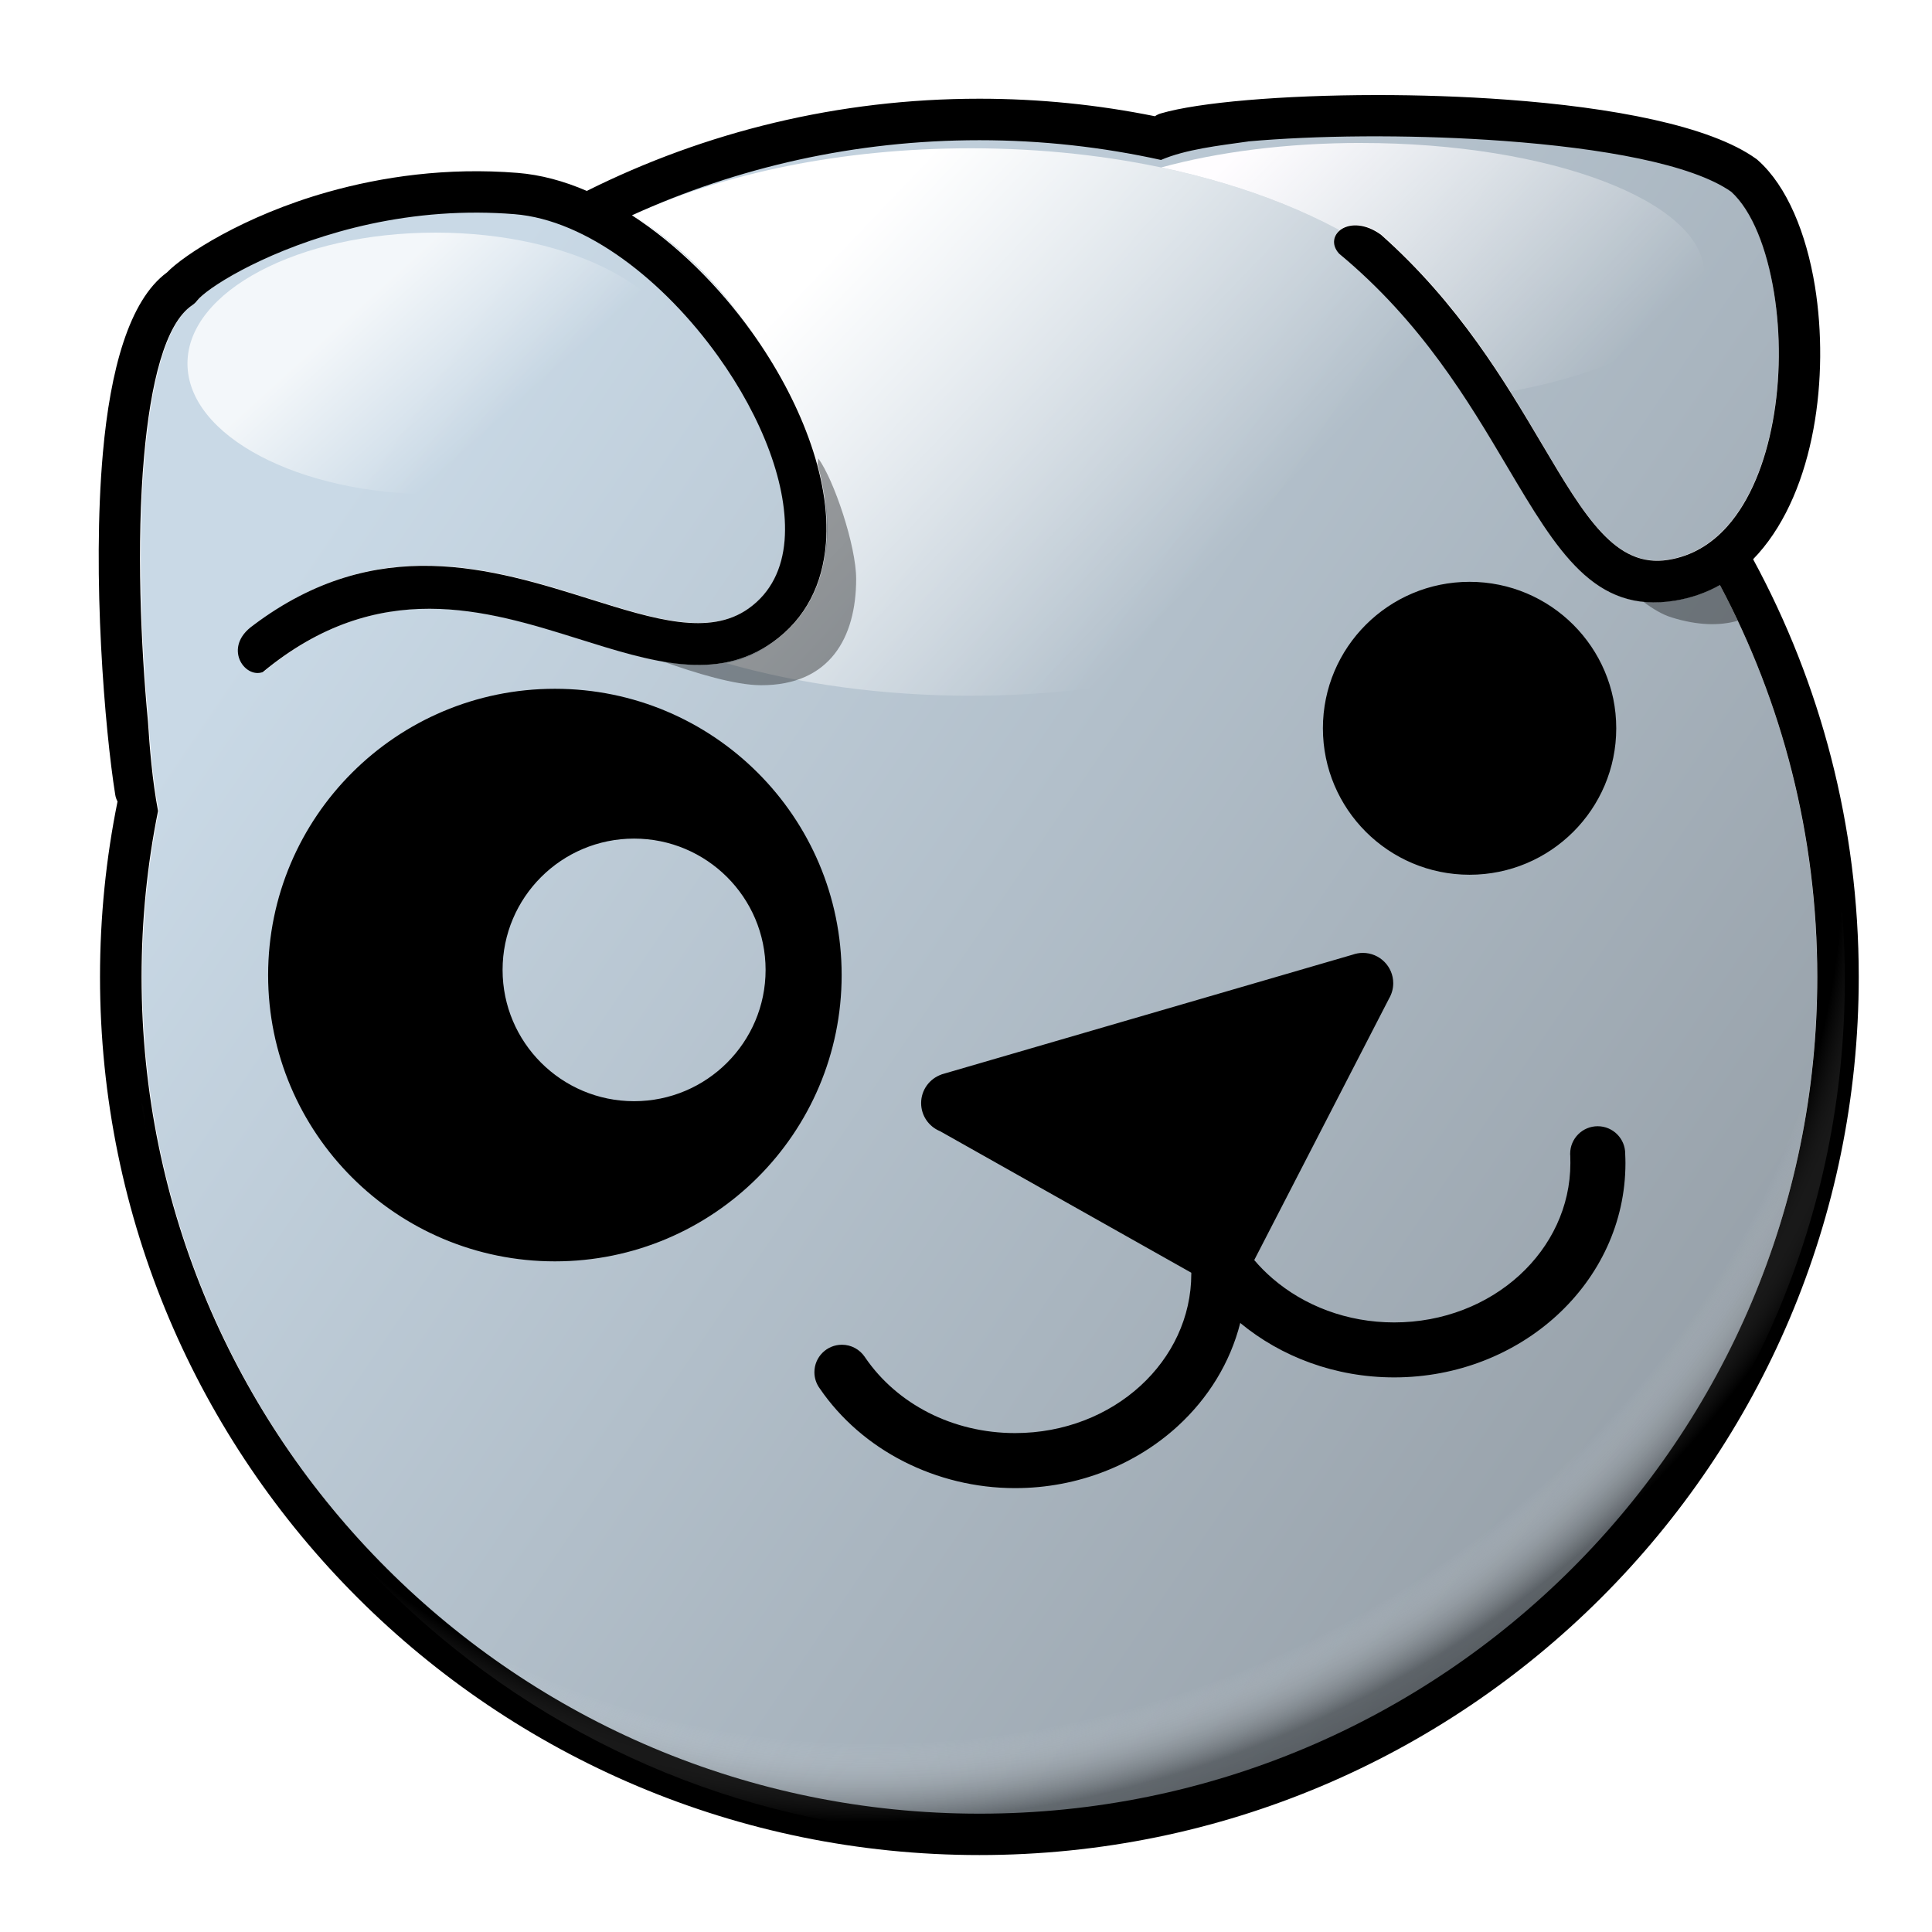<?xml version="1.0" encoding="UTF-8" standalone="no"?>
<!-- Creator: CorelDRAW -->

<svg
   xmlns:dc="http://purl.org/dc/elements/1.1/"
   xmlns:cc="http://creativecommons.org/ns#"
   xmlns:rdf="http://www.w3.org/1999/02/22-rdf-syntax-ns#"
   xmlns:svg="http://www.w3.org/2000/svg"
   xmlns="http://www.w3.org/2000/svg"
   xmlns:xlink="http://www.w3.org/1999/xlink"
   xmlns:sodipodi="http://sodipodi.sourceforge.net/DTD/sodipodi-0.dtd"
   xmlns:inkscape="http://www.inkscape.org/namespaces/inkscape"
   xml:space="preserve"
   width="200"
   height="200"
   style="fill-rule:evenodd"
   viewBox="0 0 56.444 56.444"
   sodipodi:version="0.32"
   inkscape:version="0.92.3 (2405546, 2018-03-11)"
   sodipodi:docname="puppylinux.svg"
   inkscape:output_extension="org.inkscape.output.svg.inkscape"
   id="svg2"
   inkscape:export-filename="D:\Puppy\puppy0912.png"
   inkscape:export-xdpi="600"
   inkscape:export-ydpi="600"
   version="1.1"><sodipodi:namedview
     inkscape:window-height="1016"
     inkscape:window-width="1920"
     inkscape:pageshadow="2"
     inkscape:pageopacity="0.0"
     guidetolerance="10.0"
     gridtolerance="10.0"
     objecttolerance="10.0"
     borderopacity="1.0"
     bordercolor="#666666"
     pagecolor="#ffffff"
     id="namedview68"
     showgrid="false"
     inkscape:zoom="1"
     inkscape:cx="246.57726"
     inkscape:cy="302.1857"
     inkscape:window-x="0"
     inkscape:window-y="27"
     inkscape:current-layer="svg2"
     inkscape:window-maximized="1" /><defs
     id="defs4"><linearGradient
       inkscape:collect="always"
       id="linearGradient964"><stop
         style="stop-color:#c9d9e6;stop-opacity:1;"
         offset="0"
         id="stop960" /><stop
         style="stop-color:#929ba3;stop-opacity:1"
         offset="1"
         id="stop962" /></linearGradient><linearGradient
       y2="295.102"
       x2="188.735"
       y1="6.075"
       x1="21.865"
       gradientUnits="userSpaceOnUse"
       id="linearGradient3226">
   <stop
   id="stop3228"
   style="stop-color: rgb(0, 0, 0); stop-opacity: 0;"
   offset="0" /><stop
   offset="0.633"
   style="stop-color: rgb(255, 255, 255); stop-opacity: 0;"
   id="stop3234" /><stop
   id="stop3236"
   style="stop-color: rgb(0, 0, 0); stop-opacity: 0.392;"
   offset="0.698" /><stop
   offset="1"
   style="stop-color: rgb(0, 0, 0); stop-opacity: 1;"
   id="stop3232" />
   
  </linearGradient><style
       type="text/css"
       id="style6">
   
    .str0 {stroke:#1F1A17;stroke-width:0.2}
    .fil11 {fill:none}
    .fil12 {fill:#838281}
    .fil9 {fill:black}
    .fil10 {fill:url(#id0)}
    .fil0 {fill:url(#id1)}
    .fil5 {fill:url(#id2)}
    .fil3 {fill:url(#id3)}
    .fil2 {fill:url(#id4)}
    .fil4 {fill:url(#id5)}
    .fil6 {fill:url(#id6)}
    .fil7 {fill:url(#id7)}
    .fil1 {fill:url(#id8)}
    .fil8 {fill:url(#id9)}
   
  </style><linearGradient
       id="id0"
       gradientUnits="userSpaceOnUse"
       x1="52.196"
       y1="88.399"
       x2="-7.866"
       y2="24.444">
   
   <stop
   offset="0"
   style="stop-color: rgb(255, 255, 255); stop-opacity: 0.009;"
   id="stop11" />
   <stop
   offset="1"
   style="stop-color: rgb(255, 255, 255); stop-opacity: 0.784;"
   id="stop13" />
  </linearGradient><linearGradient
       id="id1"
       gradientUnits="userSpaceOnUse"
       x1="21.865"
       y1="6.075"
       x2="188.735"
       y2="295.102">
   <stop
   offset="0"
   style="stop-color: rgb(0, 0, 0); stop-opacity: 0.392;"
   id="stop16" /><stop
   id="stop2212"
   style="stop-color: rgb(255, 255, 255); stop-opacity: 0;"
   offset="1" />
   
  </linearGradient><linearGradient
       id="id6"
       gradientUnits="userSpaceOnUse"
       x1="213.074"
       y1="57.514"
       x2="138.261"
       y2="26.319">
   <stop
   offset="0"
   style="stop-color: rgb(255, 253, 255); stop-opacity: 1;"
   id="stop25" /><stop
   id="stop3190"
   style="stop-color: rgb(255, 255, 255); stop-opacity: 0;"
   offset="1" />
   
  </linearGradient><linearGradient
       id="id7"
       gradientUnits="userSpaceOnUse"
       x1="89.161"
       y1="14.942"
       x2="147.454"
       y2="115.908">
   <stop
   offset="0"
   style="stop-color: rgb(255, 255, 255); stop-opacity: 1;"
   id="stop30" />
   <stop
   offset="1"
   style="stop-color: rgb(255, 255, 255); stop-opacity: 0;"
   id="stop32" />
   
  </linearGradient><filter
       inkscape:collect="always"
       id="filter3680"
       style="color-interpolation-filters:sRGB"><feGaussianBlur
         inkscape:collect="always"
         stdDeviation="8.049"
         id="feGaussianBlur3682" /></filter><linearGradient
       inkscape:collect="always"
       xlink:href="#id6"
       id="linearGradient2228"
       gradientUnits="userSpaceOnUse"
       gradientTransform="matrix(0.19,0,0,0.19,8.517,-0.088)"
       x1="163.386"
       y1="5.975"
       x2="208.367"
       y2="51.36" /><linearGradient
       inkscape:collect="always"
       xlink:href="#id7"
       id="linearGradient2230"
       gradientUnits="userSpaceOnUse"
       gradientTransform="matrix(0.19,0,0,0.19,8.517,-0.088)"
       x1="91.308"
       y1="31.002"
       x2="145.811"
       y2="82.996" /><linearGradient
       inkscape:collect="always"
       xlink:href="#id0"
       id="linearGradient2232"
       gradientUnits="userSpaceOnUse"
       x1="32.652"
       y1="64.17"
       x2="14.327"
       y2="43.99"
       gradientTransform="matrix(0.19,0,0,0.19,8.517,-0.088)" /><radialGradient
       inkscape:collect="always"
       xlink:href="#linearGradient3226"
       id="radialGradient2234"
       gradientUnits="userSpaceOnUse"
       gradientTransform="matrix(0.637,1.212,-1.44,0.757,1103.64,-313.46)"
       cx="293.22"
       cy="615.115"
       fx="293.22"
       fy="615.115"
       r="460.781" /><linearGradient
       inkscape:collect="always"
       xlink:href="#linearGradient964"
       id="linearGradient966"
       x1="7.419"
       y1="18.261"
       x2="51.112"
       y2="47.963"
       gradientUnits="userSpaceOnUse" /></defs><path
     inkscape:connector-curvature="0"
     id="path845"
     class="fil5"
     d="m 40.32,3.962 c 1.176,0.003 2.409,0.046 3.61,0.134 2.856,0.21 5.493,0.674 6.647,1.488 0.609,0.557 1.041,1.66 1.25,2.961 0.192,1.19 0.19,2.524 -0.039,3.761 -0.222,1.204 -0.655,2.304 -1.326,3.061 -0.456,0.515 -1.029,0.87 -1.726,0.983 -1.538,0.248 -2.432,-1.263 -3.672,-3.359 C 43.964,11.129 42.619,8.858 40.348,6.839 39.438,6.182 38.642,6.852 39.123,7.39 l 0.009,0.008 c 2.408,2 3.776,4.322 4.892,6.208 1.484,2.509 2.552,4.316 4.903,3.937 0.483,-0.078 0.922,-0.236 1.319,-0.459 1.814,3.419 2.842,7.32 2.842,11.461 0,6.76 -2.739,12.879 -7.166,17.307 -4.426,4.427 -10.541,7.166 -17.299,7.166 -6.758,0 -12.874,-2.738 -17.301,-7.166 C 6.895,41.424 4.157,35.305 4.157,28.545 c 0,-1.66 0.165,-3.283 0.48,-4.851 -0.169,-0.903 -0.246,-1.88 -0.295,-2.626 -6.643e-4,-0.007 -0.001,-0.013 -0.002,-0.02 C 4.139,18.902 4.002,15.879 4.231,13.315 4.42,11.199 4.837,9.439 5.638,8.9 5.694,8.862 5.742,8.816 5.781,8.766 6.045,8.424 7.578,7.415 9.927,6.752 11.109,6.418 12.484,6.186 13.986,6.193 c 0.347,0.002 0.7,0.016 1.06,0.045 2.118,0.17 4.376,1.961 5.942,4.148 0.647,0.903 1.171,1.865 1.513,2.804 0.334,0.915 0.496,1.806 0.434,2.588 -0.066,0.821 -0.39,1.52 -1.046,1.99 -1.15,0.823 -2.763,0.317 -4.61,-0.263 -2.878,-0.904 -6.254,-1.962 -9.859,0.757 l 3.8e-5,9.11e-4 c -0.903,0.634 -0.258,1.566 0.278,1.368 3.38,-2.804 6.541,-1.813 9.221,-0.971 2.153,0.676 4.035,1.266 5.674,0.092 0.974,-0.698 1.455,-1.709 1.548,-2.881 0.077,-0.957 -0.114,-2.019 -0.505,-3.093 -0.383,-1.05 -0.958,-2.113 -1.664,-3.098 C 21.008,8.335 19.791,7.123 18.476,6.272 21.567,4.861 25.004,4.076 28.623,4.076 c 1.821,0 3.595,0.2 5.303,0.577 0.722,-0.311 1.693,-0.419 2.54,-0.539 l 0.009,-0.003 c 0.965,-0.085 2.113,-0.139 3.344,-0.147 0.165,-0.001 0.333,-0.002 0.5,-0.002 z"
     sodipodi:nodetypes="cscsccsccccscscscsssccsccscssscsccccscscscsccssccsssssscccccccssscscccsccsssccsssccsssccccccccsscccssscssscssscssscsssssssssccsc"
     style="fill:url(#linearGradient966);fill-opacity:1;stroke-width:0.19" /><path
     inkscape:connector-curvature="0"
     style="fill:url(#linearGradient2228);stroke-width:0.19"
     id="path52"
     d="m 39.766,4.177 c 5.534,0 10.022,1.71 10.022,3.819 0,1.622 -2.655,3.008 -6.398,3.561 -0.549,-3.039 -4.311,-5.582 -9.464,-6.665 1.645,-0.45 3.661,-0.716 5.84,-0.716 z"
     class="fil6" /><path
     inkscape:connector-curvature="0"
     style="fill:url(#linearGradient2230);stroke-width:0.19"
     id="path55"
     d="m 28.362,4.332 c 8.337,0 15.098,3.581 15.098,7.997 0,4.416 -6.761,7.997 -15.098,7.997 -2.586,0 -5.02,-0.345 -7.148,-0.952 0.075,-0.014 0.15,-0.03 0.225,-0.05 0.546,-0.141 1.085,-0.436 1.613,-0.97 0.477,-0.56 0.82,-1.169 0.995,-1.841 0.176,-0.672 0.185,-1.406 -0.003,-2.213 -0.182,-0.778 -0.434,-1.521 -0.746,-2.232 C 22.987,11.357 22.617,10.675 22.198,10.019 21.697,9.27 21.161,8.58 20.553,7.955 19.947,7.333 19.269,6.774 18.481,6.283 21.129,5.067 24.584,4.332 28.362,4.332 Z"
     class="fil7" /><path
     inkscape:connector-curvature="0"
     style="fill:#000000;stroke-width:0.19"
     sodipodi:nodetypes="cscsccsccccscscscsssccsccscssscsccccscscscsccssccsssssscccccccssscscccsccsssccsssccsssccccccccsscccssscssscssscssscsssssssssccsc"
     d="m 40.203,2.777 c -2.736,0.003 -5.184,0.212 -6.29,0.537 -0.063,0.018 -0.121,0.047 -0.172,0.082 -1.657,-0.335 -3.371,-0.512 -5.126,-0.512 -4.123,0 -8.018,0.97 -11.471,2.694 C 16.476,5.289 15.795,5.105 15.123,5.051 13.049,4.885 11.158,5.164 9.582,5.608 7.108,6.305 5.356,7.461 4.878,7.96 3.766,8.774 3.221,10.827 3.007,13.222 c -0.325,3.63 0.063,8.145 0.358,9.985 0.01,0.073 0.033,0.144 0.069,0.209 -0.336,1.655 -0.512,3.369 -0.512,5.123 0,7.084 2.877,13.497 7.526,18.14 4.651,4.645 11.074,7.517 18.167,7.517 7.093,0 13.515,-2.873 18.165,-7.517 4.649,-4.643 7.524,-11.056 7.524,-18.14 0,-4.416 -1.118,-8.572 -3.086,-12.201 0.052,-0.053 0.103,-0.108 0.152,-0.164 0.827,-0.932 1.352,-2.236 1.611,-3.64 0.253,-1.371 0.256,-2.848 0.044,-4.165 C 52.771,6.802 52.202,5.437 51.369,4.692 51.351,4.674 51.331,4.657 51.309,4.642 49.963,3.67 47.084,3.136 44.014,2.911 42.751,2.818 41.446,2.776 40.203,2.777 Z m 0.114,1.206 c 1.176,0.003 2.41,0.046 3.612,0.134 2.857,0.21 5.495,0.673 6.65,1.486 0.61,0.557 1.041,1.659 1.251,2.958 0.192,1.189 0.19,2.521 -0.039,3.757 -0.222,1.203 -0.655,2.302 -1.326,3.058 -0.457,0.514 -1.029,0.869 -1.727,0.981 C 47.2,16.605 46.305,15.096 45.064,13.002 43.963,11.142 42.617,8.874 40.345,6.857 39.434,6.2 38.638,6.869 39.119,7.407 l 0.009,0.008 c 2.409,1.998 3.778,4.318 4.895,6.202 1.485,2.506 2.554,4.311 4.905,3.933 0.483,-0.078 0.923,-0.235 1.32,-0.458 1.815,3.415 2.844,7.312 2.844,11.448 0,6.753 -2.74,12.865 -7.169,17.289 -4.428,4.422 -10.547,7.158 -17.308,7.158 -6.761,0 -12.881,-2.735 -17.309,-7.158 C 6.875,41.405 4.136,35.292 4.136,28.54 c 0,-1.659 0.165,-3.279 0.481,-4.846 C 4.447,22.792 4.37,21.816 4.322,21.071 4.321,21.064 4.321,21.058 4.32,21.051 4.117,18.907 3.98,15.887 4.209,13.326 4.398,11.212 4.816,9.454 5.618,8.915 5.674,8.878 5.721,8.832 5.76,8.781 6.025,8.44 7.558,7.432 9.908,6.77 11.091,6.437 12.467,6.205 13.969,6.212 c 0.347,0.002 0.701,0.016 1.06,0.045 2.119,0.169 4.378,1.959 5.945,4.143 0.647,0.902 1.171,1.863 1.514,2.801 0.334,0.914 0.496,1.804 0.434,2.585 -0.066,0.82 -0.39,1.519 -1.047,1.988 -1.15,0.822 -2.764,0.317 -4.612,-0.262 -2.879,-0.903 -6.257,-1.96 -9.864,0.756 l 3.79e-5,9.11e-4 c -0.903,0.634 -0.258,1.564 0.278,1.367 3.382,-2.801 6.544,-1.811 9.226,-0.97 2.155,0.676 4.037,1.265 5.677,0.092 0.975,-0.697 1.455,-1.707 1.549,-2.878 0.077,-0.955 -0.114,-2.017 -0.506,-3.09 C 23.24,11.74 22.665,10.678 21.959,9.694 20.996,8.351 19.778,7.141 18.462,6.29 c 3.093,-1.409 6.531,-2.194 10.152,-2.194 1.822,0 3.597,0.2 5.305,0.577 0.722,-0.311 1.694,-0.419 2.541,-0.539 l 0.009,-0.003 c 0.965,-0.085 2.114,-0.139 3.346,-0.147 0.165,-0.001 0.333,-0.002 0.501,-0.002 v 0 z M 42.934,16.998 c -2.366,0 -4.285,1.916 -4.285,4.279 0,2.362 1.919,4.279 4.285,4.279 2.366,0 4.285,-1.916 4.285,-4.279 0,-2.363 -1.919,-4.279 -4.285,-4.279 z m -26.723,3.125 c -4.626,0 -8.378,3.746 -8.378,8.365 0,4.619 3.752,8.363 8.378,8.363 4.626,0 8.378,-3.745 8.378,-8.363 0,-4.619 -3.752,-8.365 -8.378,-8.365 z m 2.314,4.377 c 2.121,1.9e-5 3.842,1.718 3.842,3.836 0,2.117 -1.721,3.836 -3.842,3.836 -2.121,0 -3.842,-1.718 -3.842,-3.836 0,-2.117 1.721,-3.836 3.842,-3.836 z m 21.29,3.339 c -0.105,0 -0.206,0.02 -0.3,0.053 L 27.583,31.367 c -0.023,0.006 -0.046,0.012 -0.069,0.02 l -0.003,0.002 -0.007,0.002 -0.002,0.002 c -0.344,0.122 -0.591,0.449 -0.591,0.834 0,0.367 0.223,0.681 0.541,0.816 0.002,9.49e-4 0.005,7.59e-4 0.007,0.002 l 7.345,4.138 v 0.032 c 0,1.273 -0.566,2.429 -1.482,3.269 -0.933,0.856 -2.23,1.384 -3.666,1.384 -0.906,0 -1.774,-0.211 -2.53,-0.597 -0.739,-0.377 -1.377,-0.923 -1.842,-1.6 -0.006,-0.01 -0.013,-0.02 -0.02,-0.03 -0.145,-0.213 -0.389,-0.354 -0.667,-0.354 -0.444,0 -0.804,0.359 -0.804,0.803 0,0.178 0.059,0.342 0.157,0.475 0.616,0.901 1.463,1.628 2.447,2.13 0.987,0.503 2.105,0.781 3.259,0.781 1.85,0 3.532,-0.693 4.753,-1.812 0.887,-0.813 1.531,-1.85 1.825,-3.013 1.198,0.991 2.778,1.59 4.498,1.59 1.85,0 3.532,-0.692 4.753,-1.811 1.238,-1.135 2.003,-2.707 2.003,-4.448 0,-0.074 -0.002,-0.163 -0.007,-0.261 9.5e-5,-0.005 0,-0.01 0,-0.015 0,-0.443 -0.36,-0.803 -0.804,-0.803 -0.444,0 -0.804,0.359 -0.804,0.803 0,0.007 -1.72e-4,0.015 0,0.022 3.8e-4,0.013 0.003,0.024 0.003,0.037 0.003,0.059 0.003,0.13 0.003,0.217 0,1.273 -0.566,2.429 -1.482,3.269 -0.933,0.856 -2.23,1.384 -3.666,1.384 -1.379,0 -2.632,-0.488 -3.559,-1.289 -0.191,-0.165 -0.368,-0.343 -0.529,-0.533 L 40.583,29.17 c 0.076,-0.131 0.121,-0.283 0.121,-0.445 0,-0.489 -0.398,-0.886 -0.888,-0.886 v 0 z"
     class="fil9"
     id="path2488_5" /><ellipse
     style="fill:url(#linearGradient2232);stroke-width:0.19"
     id="ellipse60"
     ry="3.824"
     rx="7.247"
     cy="10.62"
     cx="12.724"
     class="fil10" /><path
     inkscape:connector-curvature="0"
     style="fill:#141414;fill-opacity:0.392;stroke-width:0.19"
     id="path64"
     d="m 19.348,19.318 c 0.988,0.355 2.133,0.699 2.883,0.701 2.019,0.006 2.781,-1.398 2.782,-3.105 5.5e-4,-0.964 -0.647,-2.892 -1.106,-3.521 l -0.022,0.165 c 0.219,0.804 0.314,1.589 0.256,2.313 -0.094,1.171 -0.574,2.183 -1.548,2.881 -0.991,0.71 -2.07,0.775 -3.244,0.566 z"
     class="fil12" /><path
     inkscape:connector-curvature="0"
     style="fill:#141414;fill-opacity:0.392;stroke-width:0.19"
     id="path66"
     d="m 48.007,17.578 c 0.28,0.21 0.556,0.376 0.834,0.462 0.756,0.234 1.394,0.248 1.929,0.095 -0.167,-0.355 -0.342,-0.705 -0.525,-1.05 -0.396,0.223 -0.836,0.381 -1.319,0.459 -0.33,0.053 -0.635,0.063 -0.919,0.034 z"
     class="fil12" /><path
     inkscape:connector-curvature="0"
     style="fill:url(#radialGradient2234);fill-opacity:1;fill-rule:evenodd;stroke:none;filter:url(#filter3680)"
     d="m 806.906,286.375 c 3.145,21.778 4.781,44.043 4.781,66.688 0,255.667 -207.52,463.156 -463.188,463.156 -173.994,0 -325.688,-96.078 -404.844,-238.062 32.401,224.062 225.384,396.375 458.375,396.375 255.667,0 463.188,-207.489 463.188,-463.156 0,-81.639 -21.185,-158.371 -58.312,-225 z"
     id="path2419"
     transform="matrix(0.054,0,0,0.054,7.175,1.01)" /></svg>